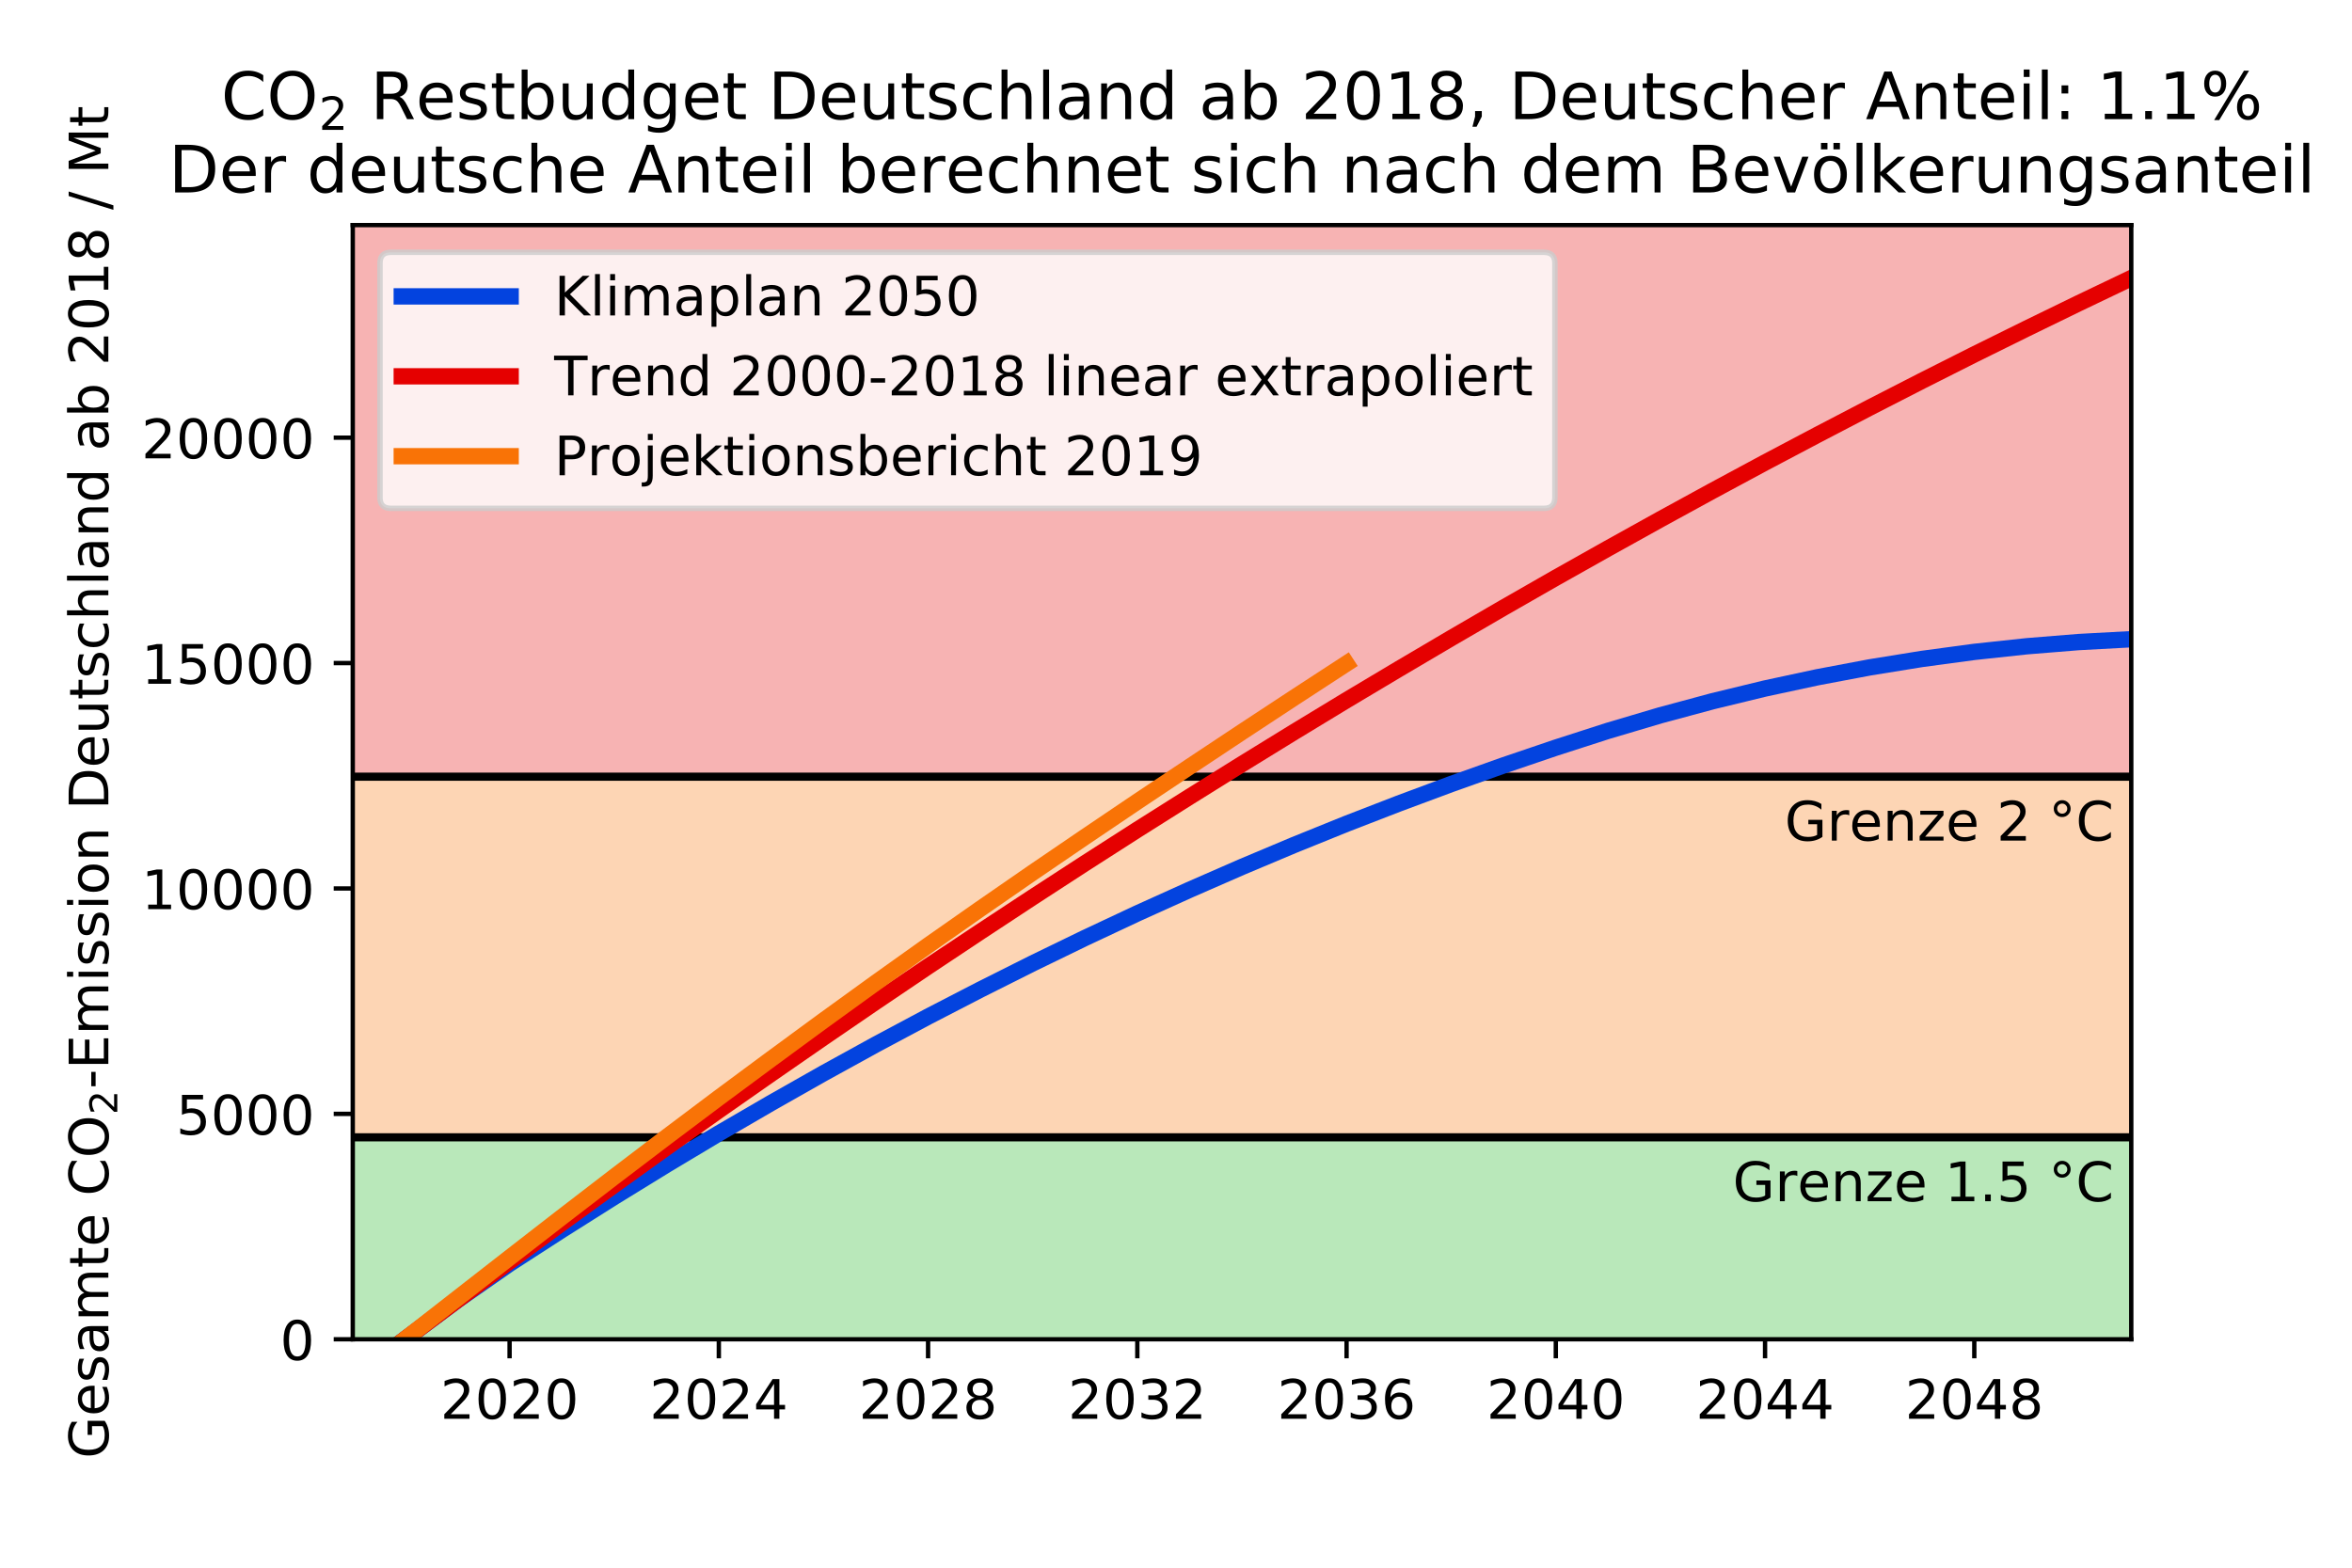 <?xml version="1.0" encoding="utf-8" standalone="no"?>
<!DOCTYPE svg PUBLIC "-//W3C//DTD SVG 1.1//EN"
  "http://www.w3.org/Graphics/SVG/1.1/DTD/svg11.dtd">
<!-- Created with matplotlib (https://matplotlib.org/) -->
<svg height="288pt" version="1.1" viewBox="0 0 432 288" width="432pt" xmlns="http://www.w3.org/2000/svg" xmlns:xlink="http://www.w3.org/1999/xlink">
 <defs>
  <style type="text/css">
*{stroke-linecap:butt;stroke-linejoin:round;white-space:pre;}
  </style>
 </defs>
 <g id="figure_1">
  <g id="patch_1">
   <path d="M 0 288 
L 432 288 
L 432 0 
L 0 0 
z
" style="fill:#ffffff;"/>
  </g>
  <g id="axes_1">
   <g id="patch_2">
    <path d="M 64.793 246.04 
L 391.458 246.04 
L 391.458 41.352 
L 64.793 41.352 
z
" style="fill:#ffffff;"/>
   </g>
   <g id="PolyCollection_1">
    <defs>
     <path d="M 64.793 -246.648 
L 64.793 -145.318 
L 391.458 -145.318 
L 391.458 -246.648 
L 391.458 -246.648 
L 64.793 -246.648 
z
" id="m02e3cb8c77"/>
    </defs>
    <g clip-path="url(#pcc2421c2ff)">
     <use style="fill:#e50000;fill-opacity:0.3;" x="0" xlink:href="#m02e3cb8c77" y="288"/>
    </g>
   </g>
   <g id="PolyCollection_2">
    <defs>
     <path d="M 64.793 -79.063 
L 64.793 -145.318 
L 391.458 -145.318 
L 391.458 -79.063 
L 391.458 -79.063 
L 64.793 -79.063 
z
" id="mdc692fbfcd"/>
    </defs>
    <g clip-path="url(#pcc2421c2ff)">
     <use style="fill:#f97306;fill-opacity:0.3;" x="0" xlink:href="#mdc692fbfcd" y="288"/>
    </g>
   </g>
   <g id="PolyCollection_3">
    <defs>
     <path d="M 64.793 -41.96 
L 64.793 -79.063 
L 391.458 -79.063 
L 391.458 -41.96 
L 391.458 -41.96 
L 64.793 -41.96 
z
" id="m55fc43c17c"/>
    </defs>
    <g clip-path="url(#pcc2421c2ff)">
     <use style="fill:#15b01a;fill-opacity:0.3;" x="0" xlink:href="#m55fc43c17c" y="288"/>
    </g>
   </g>
   <g id="matplotlib.axis_1">
    <g id="xtick_1">
     <g id="line2d_1">
      <defs>
       <path d="M 0 0 
L 0 3.5 
" id="m9aa25fad96" style="stroke:#000000;stroke-width:0.8;"/>
      </defs>
      <g>
       <use style="stroke:#000000;stroke-width:0.8;" x="93.598" xlink:href="#m9aa25fad96" y="246.04"/>
      </g>
     </g>
     <g id="text_1">
      <!-- 2020 -->
      <defs>
       <path d="M 19.188 8.297 
L 53.609 8.297 
L 53.609 0 
L 7.328 0 
L 7.328 8.297 
Q 12.938 14.109 22.625 23.891 
Q 32.328 33.688 34.812 36.531 
Q 39.547 41.844 41.422 45.531 
Q 43.312 49.219 43.312 52.781 
Q 43.312 58.594 39.234 62.25 
Q 35.156 65.922 28.609 65.922 
Q 23.969 65.922 18.812 64.312 
Q 13.672 62.703 7.812 59.422 
L 7.812 69.391 
Q 13.766 71.781 18.938 73 
Q 24.125 74.219 28.422 74.219 
Q 39.75 74.219 46.484 68.547 
Q 53.219 62.891 53.219 53.422 
Q 53.219 48.922 51.531 44.891 
Q 49.859 40.875 45.406 35.406 
Q 44.188 33.984 37.641 27.219 
Q 31.109 20.453 19.188 8.297 
z
" id="DejaVuSans-50"/>
       <path d="M 31.781 66.406 
Q 24.172 66.406 20.328 58.906 
Q 16.5 51.422 16.5 36.375 
Q 16.5 21.391 20.328 13.891 
Q 24.172 6.391 31.781 6.391 
Q 39.453 6.391 43.281 13.891 
Q 47.125 21.391 47.125 36.375 
Q 47.125 51.422 43.281 58.906 
Q 39.453 66.406 31.781 66.406 
z
M 31.781 74.219 
Q 44.047 74.219 50.516 64.516 
Q 56.984 54.828 56.984 36.375 
Q 56.984 17.969 50.516 8.266 
Q 44.047 -1.422 31.781 -1.422 
Q 19.531 -1.422 13.062 8.266 
Q 6.594 17.969 6.594 36.375 
Q 6.594 54.828 13.062 64.516 
Q 19.531 74.219 31.781 74.219 
z
" id="DejaVuSans-48"/>
      </defs>
      <g transform="translate(80.873 260.638)scale(0.1 -0.1)">
       <use xlink:href="#DejaVuSans-50"/>
       <use x="63.623" xlink:href="#DejaVuSans-48"/>
       <use x="127.246" xlink:href="#DejaVuSans-50"/>
       <use x="190.869" xlink:href="#DejaVuSans-48"/>
      </g>
     </g>
    </g>
    <g id="xtick_2">
     <g id="line2d_2">
      <g>
       <use style="stroke:#000000;stroke-width:0.8;" x="132.03" xlink:href="#m9aa25fad96" y="246.04"/>
      </g>
     </g>
     <g id="text_2">
      <!-- 2024 -->
      <defs>
       <path d="M 37.797 64.312 
L 12.891 25.391 
L 37.797 25.391 
z
M 35.203 72.906 
L 47.609 72.906 
L 47.609 25.391 
L 58.016 25.391 
L 58.016 17.188 
L 47.609 17.188 
L 47.609 0 
L 37.797 0 
L 37.797 17.188 
L 4.891 17.188 
L 4.891 26.703 
z
" id="DejaVuSans-52"/>
      </defs>
      <g transform="translate(119.305 260.638)scale(0.1 -0.1)">
       <use xlink:href="#DejaVuSans-50"/>
       <use x="63.623" xlink:href="#DejaVuSans-48"/>
       <use x="127.246" xlink:href="#DejaVuSans-50"/>
       <use x="190.869" xlink:href="#DejaVuSans-52"/>
      </g>
     </g>
    </g>
    <g id="xtick_3">
     <g id="line2d_3">
      <g>
       <use style="stroke:#000000;stroke-width:0.8;" x="170.463" xlink:href="#m9aa25fad96" y="246.04"/>
      </g>
     </g>
     <g id="text_3">
      <!-- 2028 -->
      <defs>
       <path d="M 31.781 34.625 
Q 24.75 34.625 20.719 30.859 
Q 16.703 27.094 16.703 20.516 
Q 16.703 13.922 20.719 10.156 
Q 24.75 6.391 31.781 6.391 
Q 38.812 6.391 42.859 10.172 
Q 46.922 13.969 46.922 20.516 
Q 46.922 27.094 42.891 30.859 
Q 38.875 34.625 31.781 34.625 
z
M 21.922 38.812 
Q 15.578 40.375 12.031 44.719 
Q 8.5 49.078 8.5 55.328 
Q 8.5 64.062 14.719 69.141 
Q 20.953 74.219 31.781 74.219 
Q 42.672 74.219 48.875 69.141 
Q 55.078 64.062 55.078 55.328 
Q 55.078 49.078 51.531 44.719 
Q 48 40.375 41.703 38.812 
Q 48.828 37.156 52.797 32.312 
Q 56.781 27.484 56.781 20.516 
Q 56.781 9.906 50.312 4.234 
Q 43.844 -1.422 31.781 -1.422 
Q 19.734 -1.422 13.25 4.234 
Q 6.781 9.906 6.781 20.516 
Q 6.781 27.484 10.781 32.312 
Q 14.797 37.156 21.922 38.812 
z
M 18.312 54.391 
Q 18.312 48.734 21.844 45.562 
Q 25.391 42.391 31.781 42.391 
Q 38.141 42.391 41.719 45.562 
Q 45.312 48.734 45.312 54.391 
Q 45.312 60.062 41.719 63.234 
Q 38.141 66.406 31.781 66.406 
Q 25.391 66.406 21.844 63.234 
Q 18.312 60.062 18.312 54.391 
z
" id="DejaVuSans-56"/>
      </defs>
      <g transform="translate(157.738 260.638)scale(0.1 -0.1)">
       <use xlink:href="#DejaVuSans-50"/>
       <use x="63.623" xlink:href="#DejaVuSans-48"/>
       <use x="127.246" xlink:href="#DejaVuSans-50"/>
       <use x="190.869" xlink:href="#DejaVuSans-56"/>
      </g>
     </g>
    </g>
    <g id="xtick_4">
     <g id="line2d_4">
      <g>
       <use style="stroke:#000000;stroke-width:0.8;" x="208.896" xlink:href="#m9aa25fad96" y="246.04"/>
      </g>
     </g>
     <g id="text_4">
      <!-- 2032 -->
      <defs>
       <path d="M 40.578 39.312 
Q 47.656 37.797 51.625 33 
Q 55.609 28.219 55.609 21.188 
Q 55.609 10.406 48.188 4.484 
Q 40.766 -1.422 27.094 -1.422 
Q 22.516 -1.422 17.656 -0.516 
Q 12.797 0.391 7.625 2.203 
L 7.625 11.719 
Q 11.719 9.328 16.594 8.109 
Q 21.484 6.891 26.812 6.891 
Q 36.078 6.891 40.938 10.547 
Q 45.797 14.203 45.797 21.188 
Q 45.797 27.641 41.281 31.266 
Q 36.766 34.906 28.719 34.906 
L 20.219 34.906 
L 20.219 43.016 
L 29.109 43.016 
Q 36.375 43.016 40.234 45.922 
Q 44.094 48.828 44.094 54.297 
Q 44.094 59.906 40.109 62.906 
Q 36.141 65.922 28.719 65.922 
Q 24.656 65.922 20.016 65.031 
Q 15.375 64.156 9.812 62.312 
L 9.812 71.094 
Q 15.438 72.656 20.344 73.438 
Q 25.25 74.219 29.594 74.219 
Q 40.828 74.219 47.359 69.109 
Q 53.906 64.016 53.906 55.328 
Q 53.906 49.266 50.438 45.094 
Q 46.969 40.922 40.578 39.312 
z
" id="DejaVuSans-51"/>
      </defs>
      <g transform="translate(196.171 260.638)scale(0.1 -0.1)">
       <use xlink:href="#DejaVuSans-50"/>
       <use x="63.623" xlink:href="#DejaVuSans-48"/>
       <use x="127.246" xlink:href="#DejaVuSans-51"/>
       <use x="190.869" xlink:href="#DejaVuSans-50"/>
      </g>
     </g>
    </g>
    <g id="xtick_5">
     <g id="line2d_5">
      <g>
       <use style="stroke:#000000;stroke-width:0.8;" x="247.329" xlink:href="#m9aa25fad96" y="246.04"/>
      </g>
     </g>
     <g id="text_5">
      <!-- 2036 -->
      <defs>
       <path d="M 33.016 40.375 
Q 26.375 40.375 22.484 35.828 
Q 18.609 31.297 18.609 23.391 
Q 18.609 15.531 22.484 10.953 
Q 26.375 6.391 33.016 6.391 
Q 39.656 6.391 43.531 10.953 
Q 47.406 15.531 47.406 23.391 
Q 47.406 31.297 43.531 35.828 
Q 39.656 40.375 33.016 40.375 
z
M 52.594 71.297 
L 52.594 62.312 
Q 48.875 64.062 45.094 64.984 
Q 41.312 65.922 37.594 65.922 
Q 27.828 65.922 22.672 59.328 
Q 17.531 52.734 16.797 39.406 
Q 19.672 43.656 24.016 45.922 
Q 28.375 48.188 33.594 48.188 
Q 44.578 48.188 50.953 41.516 
Q 57.328 34.859 57.328 23.391 
Q 57.328 12.156 50.688 5.359 
Q 44.047 -1.422 33.016 -1.422 
Q 20.359 -1.422 13.672 8.266 
Q 6.984 17.969 6.984 36.375 
Q 6.984 53.656 15.188 63.938 
Q 23.391 74.219 37.203 74.219 
Q 40.922 74.219 44.703 73.484 
Q 48.484 72.75 52.594 71.297 
z
" id="DejaVuSans-54"/>
      </defs>
      <g transform="translate(234.604 260.638)scale(0.1 -0.1)">
       <use xlink:href="#DejaVuSans-50"/>
       <use x="63.623" xlink:href="#DejaVuSans-48"/>
       <use x="127.246" xlink:href="#DejaVuSans-51"/>
       <use x="190.869" xlink:href="#DejaVuSans-54"/>
      </g>
     </g>
    </g>
    <g id="xtick_6">
     <g id="line2d_6">
      <g>
       <use style="stroke:#000000;stroke-width:0.8;" x="285.761" xlink:href="#m9aa25fad96" y="246.04"/>
      </g>
     </g>
     <g id="text_6">
      <!-- 2040 -->
      <g transform="translate(273.036 260.638)scale(0.1 -0.1)">
       <use xlink:href="#DejaVuSans-50"/>
       <use x="63.623" xlink:href="#DejaVuSans-48"/>
       <use x="127.246" xlink:href="#DejaVuSans-52"/>
       <use x="190.869" xlink:href="#DejaVuSans-48"/>
      </g>
     </g>
    </g>
    <g id="xtick_7">
     <g id="line2d_7">
      <g>
       <use style="stroke:#000000;stroke-width:0.8;" x="324.194" xlink:href="#m9aa25fad96" y="246.04"/>
      </g>
     </g>
     <g id="text_7">
      <!-- 2044 -->
      <g transform="translate(311.469 260.638)scale(0.1 -0.1)">
       <use xlink:href="#DejaVuSans-50"/>
       <use x="63.623" xlink:href="#DejaVuSans-48"/>
       <use x="127.246" xlink:href="#DejaVuSans-52"/>
       <use x="190.869" xlink:href="#DejaVuSans-52"/>
      </g>
     </g>
    </g>
    <g id="xtick_8">
     <g id="line2d_8">
      <g>
       <use style="stroke:#000000;stroke-width:0.8;" x="362.627" xlink:href="#m9aa25fad96" y="246.04"/>
      </g>
     </g>
     <g id="text_8">
      <!-- 2048 -->
      <g transform="translate(349.902 260.638)scale(0.1 -0.1)">
       <use xlink:href="#DejaVuSans-50"/>
       <use x="63.623" xlink:href="#DejaVuSans-48"/>
       <use x="127.246" xlink:href="#DejaVuSans-52"/>
       <use x="190.869" xlink:href="#DejaVuSans-56"/>
      </g>
     </g>
    </g>
    <g id="text_9">
     <!--   -->
     <defs>
      <path id="DejaVuSans-32"/>
     </defs>
     <g transform="translate(226.536 274.317)scale(0.1 -0.1)">
      <use xlink:href="#DejaVuSans-32"/>
     </g>
    </g>
   </g>
   <g id="matplotlib.axis_2">
    <g id="ytick_1">
     <g id="line2d_9">
      <defs>
       <path d="M 0 0 
L -3.5 0 
" id="m2b4166b28a" style="stroke:#000000;stroke-width:0.8;"/>
      </defs>
      <g>
       <use style="stroke:#000000;stroke-width:0.8;" x="64.793" xlink:href="#m2b4166b28a" y="246.04"/>
      </g>
     </g>
     <g id="text_10">
      <!-- 0 -->
      <g transform="translate(51.431 249.839)scale(0.1 -0.1)">
       <use xlink:href="#DejaVuSans-48"/>
      </g>
     </g>
    </g>
    <g id="ytick_2">
     <g id="line2d_10">
      <g>
       <use style="stroke:#000000;stroke-width:0.8;" x="64.793" xlink:href="#m2b4166b28a" y="204.631"/>
      </g>
     </g>
     <g id="text_11">
      <!-- 5000 -->
      <defs>
       <path d="M 10.797 72.906 
L 49.516 72.906 
L 49.516 64.594 
L 19.828 64.594 
L 19.828 46.734 
Q 21.969 47.469 24.109 47.828 
Q 26.266 48.188 28.422 48.188 
Q 40.625 48.188 47.75 41.5 
Q 54.891 34.812 54.891 23.391 
Q 54.891 11.625 47.562 5.094 
Q 40.234 -1.422 26.906 -1.422 
Q 22.312 -1.422 17.547 -0.641 
Q 12.797 0.141 7.719 1.703 
L 7.719 11.625 
Q 12.109 9.234 16.797 8.062 
Q 21.484 6.891 26.703 6.891 
Q 35.156 6.891 40.078 11.328 
Q 45.016 15.766 45.016 23.391 
Q 45.016 31 40.078 35.438 
Q 35.156 39.891 26.703 39.891 
Q 22.75 39.891 18.812 39.016 
Q 14.891 38.141 10.797 36.281 
z
" id="DejaVuSans-53"/>
      </defs>
      <g transform="translate(32.343 208.43)scale(0.1 -0.1)">
       <use xlink:href="#DejaVuSans-53"/>
       <use x="63.623" xlink:href="#DejaVuSans-48"/>
       <use x="127.246" xlink:href="#DejaVuSans-48"/>
       <use x="190.869" xlink:href="#DejaVuSans-48"/>
      </g>
     </g>
    </g>
    <g id="ytick_3">
     <g id="line2d_11">
      <g>
       <use style="stroke:#000000;stroke-width:0.8;" x="64.793" xlink:href="#m2b4166b28a" y="163.221"/>
      </g>
     </g>
     <g id="text_12">
      <!-- 10000 -->
      <defs>
       <path d="M 12.406 8.297 
L 28.516 8.297 
L 28.516 63.922 
L 10.984 60.406 
L 10.984 69.391 
L 28.422 72.906 
L 38.281 72.906 
L 38.281 8.297 
L 54.391 8.297 
L 54.391 0 
L 12.406 0 
z
" id="DejaVuSans-49"/>
      </defs>
      <g transform="translate(25.98 167.021)scale(0.1 -0.1)">
       <use xlink:href="#DejaVuSans-49"/>
       <use x="63.623" xlink:href="#DejaVuSans-48"/>
       <use x="127.246" xlink:href="#DejaVuSans-48"/>
       <use x="190.869" xlink:href="#DejaVuSans-48"/>
       <use x="254.492" xlink:href="#DejaVuSans-48"/>
      </g>
     </g>
    </g>
    <g id="ytick_4">
     <g id="line2d_12">
      <g>
       <use style="stroke:#000000;stroke-width:0.8;" x="64.793" xlink:href="#m2b4166b28a" y="121.812"/>
      </g>
     </g>
     <g id="text_13">
      <!-- 15000 -->
      <g transform="translate(25.98 125.611)scale(0.1 -0.1)">
       <use xlink:href="#DejaVuSans-49"/>
       <use x="63.623" xlink:href="#DejaVuSans-53"/>
       <use x="127.246" xlink:href="#DejaVuSans-48"/>
       <use x="190.869" xlink:href="#DejaVuSans-48"/>
       <use x="254.492" xlink:href="#DejaVuSans-48"/>
      </g>
     </g>
    </g>
    <g id="ytick_5">
     <g id="line2d_13">
      <g>
       <use style="stroke:#000000;stroke-width:0.8;" x="64.793" xlink:href="#m2b4166b28a" y="80.403"/>
      </g>
     </g>
     <g id="text_14">
      <!-- 20000 -->
      <g transform="translate(25.98 84.202)scale(0.1 -0.1)">
       <use xlink:href="#DejaVuSans-50"/>
       <use x="63.623" xlink:href="#DejaVuSans-48"/>
       <use x="127.246" xlink:href="#DejaVuSans-48"/>
       <use x="190.869" xlink:href="#DejaVuSans-48"/>
       <use x="254.492" xlink:href="#DejaVuSans-48"/>
      </g>
     </g>
    </g>
    <g id="text_15">
     <!-- Gesamte CO$_2$-Emission Deutschland ab 2018 / Mt -->
     <defs>
      <path d="M 59.516 10.406 
L 59.516 29.984 
L 43.406 29.984 
L 43.406 38.094 
L 69.281 38.094 
L 69.281 6.781 
Q 63.578 2.734 56.688 0.656 
Q 49.812 -1.422 42 -1.422 
Q 24.906 -1.422 15.25 8.562 
Q 5.609 18.562 5.609 36.375 
Q 5.609 54.25 15.25 64.234 
Q 24.906 74.219 42 74.219 
Q 49.125 74.219 55.547 72.453 
Q 61.969 70.703 67.391 67.281 
L 67.391 56.781 
Q 61.922 61.422 55.766 63.766 
Q 49.609 66.109 42.828 66.109 
Q 29.438 66.109 22.719 58.641 
Q 16.016 51.172 16.016 36.375 
Q 16.016 21.625 22.719 14.156 
Q 29.438 6.688 42.828 6.688 
Q 48.047 6.688 52.141 7.594 
Q 56.25 8.5 59.516 10.406 
z
" id="DejaVuSans-71"/>
      <path d="M 56.203 29.594 
L 56.203 25.203 
L 14.891 25.203 
Q 15.484 15.922 20.484 11.062 
Q 25.484 6.203 34.422 6.203 
Q 39.594 6.203 44.453 7.469 
Q 49.312 8.734 54.109 11.281 
L 54.109 2.781 
Q 49.266 0.734 44.188 -0.344 
Q 39.109 -1.422 33.891 -1.422 
Q 20.797 -1.422 13.156 6.188 
Q 5.516 13.812 5.516 26.812 
Q 5.516 40.234 12.766 48.109 
Q 20.016 56 32.328 56 
Q 43.359 56 49.781 48.891 
Q 56.203 41.797 56.203 29.594 
z
M 47.219 32.234 
Q 47.125 39.594 43.094 43.984 
Q 39.062 48.391 32.422 48.391 
Q 24.906 48.391 20.391 44.141 
Q 15.875 39.891 15.188 32.172 
z
" id="DejaVuSans-101"/>
      <path d="M 44.281 53.078 
L 44.281 44.578 
Q 40.484 46.531 36.375 47.5 
Q 32.281 48.484 27.875 48.484 
Q 21.188 48.484 17.844 46.438 
Q 14.5 44.391 14.5 40.281 
Q 14.5 37.156 16.891 35.375 
Q 19.281 33.594 26.516 31.984 
L 29.594 31.297 
Q 39.156 29.25 43.188 25.516 
Q 47.219 21.781 47.219 15.094 
Q 47.219 7.469 41.188 3.016 
Q 35.156 -1.422 24.609 -1.422 
Q 20.219 -1.422 15.453 -0.562 
Q 10.688 0.297 5.422 2 
L 5.422 11.281 
Q 10.406 8.688 15.234 7.391 
Q 20.062 6.109 24.812 6.109 
Q 31.156 6.109 34.562 8.281 
Q 37.984 10.453 37.984 14.406 
Q 37.984 18.062 35.516 20.016 
Q 33.062 21.969 24.703 23.781 
L 21.578 24.516 
Q 13.234 26.266 9.516 29.906 
Q 5.812 33.547 5.812 39.891 
Q 5.812 47.609 11.281 51.797 
Q 16.75 56 26.812 56 
Q 31.781 56 36.172 55.266 
Q 40.578 54.547 44.281 53.078 
z
" id="DejaVuSans-115"/>
      <path d="M 34.281 27.484 
Q 23.391 27.484 19.188 25 
Q 14.984 22.516 14.984 16.5 
Q 14.984 11.719 18.141 8.906 
Q 21.297 6.109 26.703 6.109 
Q 34.188 6.109 38.703 11.406 
Q 43.219 16.703 43.219 25.484 
L 43.219 27.484 
z
M 52.203 31.203 
L 52.203 0 
L 43.219 0 
L 43.219 8.297 
Q 40.141 3.328 35.547 0.953 
Q 30.953 -1.422 24.312 -1.422 
Q 15.922 -1.422 10.953 3.297 
Q 6 8.016 6 15.922 
Q 6 25.141 12.172 29.828 
Q 18.359 34.516 30.609 34.516 
L 43.219 34.516 
L 43.219 35.406 
Q 43.219 41.609 39.141 45 
Q 35.062 48.391 27.688 48.391 
Q 23 48.391 18.547 47.266 
Q 14.109 46.141 10.016 43.891 
L 10.016 52.203 
Q 14.938 54.109 19.578 55.047 
Q 24.219 56 28.609 56 
Q 40.484 56 46.344 49.844 
Q 52.203 43.703 52.203 31.203 
z
" id="DejaVuSans-97"/>
      <path d="M 52 44.188 
Q 55.375 50.25 60.062 53.125 
Q 64.75 56 71.094 56 
Q 79.641 56 84.281 50.016 
Q 88.922 44.047 88.922 33.016 
L 88.922 0 
L 79.891 0 
L 79.891 32.719 
Q 79.891 40.578 77.094 44.375 
Q 74.312 48.188 68.609 48.188 
Q 61.625 48.188 57.562 43.547 
Q 53.516 38.922 53.516 30.906 
L 53.516 0 
L 44.484 0 
L 44.484 32.719 
Q 44.484 40.625 41.703 44.406 
Q 38.922 48.188 33.109 48.188 
Q 26.219 48.188 22.156 43.531 
Q 18.109 38.875 18.109 30.906 
L 18.109 0 
L 9.078 0 
L 9.078 54.688 
L 18.109 54.688 
L 18.109 46.188 
Q 21.188 51.219 25.484 53.609 
Q 29.781 56 35.688 56 
Q 41.656 56 45.828 52.969 
Q 50 49.953 52 44.188 
z
" id="DejaVuSans-109"/>
      <path d="M 18.312 70.219 
L 18.312 54.688 
L 36.812 54.688 
L 36.812 47.703 
L 18.312 47.703 
L 18.312 18.016 
Q 18.312 11.328 20.141 9.422 
Q 21.969 7.516 27.594 7.516 
L 36.812 7.516 
L 36.812 0 
L 27.594 0 
Q 17.188 0 13.234 3.875 
Q 9.281 7.766 9.281 18.016 
L 9.281 47.703 
L 2.688 47.703 
L 2.688 54.688 
L 9.281 54.688 
L 9.281 70.219 
z
" id="DejaVuSans-116"/>
      <path d="M 64.406 67.281 
L 64.406 56.891 
Q 59.422 61.531 53.781 63.812 
Q 48.141 66.109 41.797 66.109 
Q 29.297 66.109 22.656 58.469 
Q 16.016 50.828 16.016 36.375 
Q 16.016 21.969 22.656 14.328 
Q 29.297 6.688 41.797 6.688 
Q 48.141 6.688 53.781 8.984 
Q 59.422 11.281 64.406 15.922 
L 64.406 5.609 
Q 59.234 2.094 53.438 0.328 
Q 47.656 -1.422 41.219 -1.422 
Q 24.656 -1.422 15.125 8.703 
Q 5.609 18.844 5.609 36.375 
Q 5.609 53.953 15.125 64.078 
Q 24.656 74.219 41.219 74.219 
Q 47.75 74.219 53.531 72.484 
Q 59.328 70.75 64.406 67.281 
z
" id="DejaVuSans-67"/>
      <path d="M 39.406 66.219 
Q 28.656 66.219 22.328 58.203 
Q 16.016 50.203 16.016 36.375 
Q 16.016 22.609 22.328 14.594 
Q 28.656 6.594 39.406 6.594 
Q 50.141 6.594 56.422 14.594 
Q 62.703 22.609 62.703 36.375 
Q 62.703 50.203 56.422 58.203 
Q 50.141 66.219 39.406 66.219 
z
M 39.406 74.219 
Q 54.734 74.219 63.906 63.938 
Q 73.094 53.656 73.094 36.375 
Q 73.094 19.141 63.906 8.859 
Q 54.734 -1.422 39.406 -1.422 
Q 24.031 -1.422 14.812 8.828 
Q 5.609 19.094 5.609 36.375 
Q 5.609 53.656 14.812 63.938 
Q 24.031 74.219 39.406 74.219 
z
" id="DejaVuSans-79"/>
      <path d="M 4.891 31.391 
L 31.203 31.391 
L 31.203 23.391 
L 4.891 23.391 
z
" id="DejaVuSans-45"/>
      <path d="M 9.812 72.906 
L 55.906 72.906 
L 55.906 64.594 
L 19.672 64.594 
L 19.672 43.016 
L 54.391 43.016 
L 54.391 34.719 
L 19.672 34.719 
L 19.672 8.297 
L 56.781 8.297 
L 56.781 0 
L 9.812 0 
z
" id="DejaVuSans-69"/>
      <path d="M 9.422 54.688 
L 18.406 54.688 
L 18.406 0 
L 9.422 0 
z
M 9.422 75.984 
L 18.406 75.984 
L 18.406 64.594 
L 9.422 64.594 
z
" id="DejaVuSans-105"/>
      <path d="M 30.609 48.391 
Q 23.391 48.391 19.188 42.75 
Q 14.984 37.109 14.984 27.297 
Q 14.984 17.484 19.156 11.844 
Q 23.344 6.203 30.609 6.203 
Q 37.797 6.203 41.984 11.859 
Q 46.188 17.531 46.188 27.297 
Q 46.188 37.016 41.984 42.703 
Q 37.797 48.391 30.609 48.391 
z
M 30.609 56 
Q 42.328 56 49.016 48.375 
Q 55.719 40.766 55.719 27.297 
Q 55.719 13.875 49.016 6.219 
Q 42.328 -1.422 30.609 -1.422 
Q 18.844 -1.422 12.172 6.219 
Q 5.516 13.875 5.516 27.297 
Q 5.516 40.766 12.172 48.375 
Q 18.844 56 30.609 56 
z
" id="DejaVuSans-111"/>
      <path d="M 54.891 33.016 
L 54.891 0 
L 45.906 0 
L 45.906 32.719 
Q 45.906 40.484 42.875 44.328 
Q 39.844 48.188 33.797 48.188 
Q 26.516 48.188 22.312 43.547 
Q 18.109 38.922 18.109 30.906 
L 18.109 0 
L 9.078 0 
L 9.078 54.688 
L 18.109 54.688 
L 18.109 46.188 
Q 21.344 51.125 25.703 53.562 
Q 30.078 56 35.797 56 
Q 45.219 56 50.047 50.172 
Q 54.891 44.344 54.891 33.016 
z
" id="DejaVuSans-110"/>
      <path d="M 19.672 64.797 
L 19.672 8.109 
L 31.594 8.109 
Q 46.688 8.109 53.688 14.938 
Q 60.688 21.781 60.688 36.531 
Q 60.688 51.172 53.688 57.984 
Q 46.688 64.797 31.594 64.797 
z
M 9.812 72.906 
L 30.078 72.906 
Q 51.266 72.906 61.172 64.094 
Q 71.094 55.281 71.094 36.531 
Q 71.094 17.672 61.125 8.828 
Q 51.172 0 30.078 0 
L 9.812 0 
z
" id="DejaVuSans-68"/>
      <path d="M 8.5 21.578 
L 8.5 54.688 
L 17.484 54.688 
L 17.484 21.922 
Q 17.484 14.156 20.5 10.266 
Q 23.531 6.391 29.594 6.391 
Q 36.859 6.391 41.078 11.031 
Q 45.312 15.672 45.312 23.688 
L 45.312 54.688 
L 54.297 54.688 
L 54.297 0 
L 45.312 0 
L 45.312 8.406 
Q 42.047 3.422 37.719 1 
Q 33.406 -1.422 27.688 -1.422 
Q 18.266 -1.422 13.375 4.438 
Q 8.5 10.297 8.5 21.578 
z
M 31.109 56 
z
" id="DejaVuSans-117"/>
      <path d="M 48.781 52.594 
L 48.781 44.188 
Q 44.969 46.297 41.141 47.344 
Q 37.312 48.391 33.406 48.391 
Q 24.656 48.391 19.812 42.844 
Q 14.984 37.312 14.984 27.297 
Q 14.984 17.281 19.812 11.734 
Q 24.656 6.203 33.406 6.203 
Q 37.312 6.203 41.141 7.25 
Q 44.969 8.297 48.781 10.406 
L 48.781 2.094 
Q 45.016 0.344 40.984 -0.531 
Q 36.969 -1.422 32.422 -1.422 
Q 20.062 -1.422 12.781 6.344 
Q 5.516 14.109 5.516 27.297 
Q 5.516 40.672 12.859 48.328 
Q 20.219 56 33.016 56 
Q 37.156 56 41.109 55.141 
Q 45.062 54.297 48.781 52.594 
z
" id="DejaVuSans-99"/>
      <path d="M 54.891 33.016 
L 54.891 0 
L 45.906 0 
L 45.906 32.719 
Q 45.906 40.484 42.875 44.328 
Q 39.844 48.188 33.797 48.188 
Q 26.516 48.188 22.312 43.547 
Q 18.109 38.922 18.109 30.906 
L 18.109 0 
L 9.078 0 
L 9.078 75.984 
L 18.109 75.984 
L 18.109 46.188 
Q 21.344 51.125 25.703 53.562 
Q 30.078 56 35.797 56 
Q 45.219 56 50.047 50.172 
Q 54.891 44.344 54.891 33.016 
z
" id="DejaVuSans-104"/>
      <path d="M 9.422 75.984 
L 18.406 75.984 
L 18.406 0 
L 9.422 0 
z
" id="DejaVuSans-108"/>
      <path d="M 45.406 46.391 
L 45.406 75.984 
L 54.391 75.984 
L 54.391 0 
L 45.406 0 
L 45.406 8.203 
Q 42.578 3.328 38.25 0.953 
Q 33.938 -1.422 27.875 -1.422 
Q 17.969 -1.422 11.734 6.484 
Q 5.516 14.406 5.516 27.297 
Q 5.516 40.188 11.734 48.094 
Q 17.969 56 27.875 56 
Q 33.938 56 38.25 53.625 
Q 42.578 51.266 45.406 46.391 
z
M 14.797 27.297 
Q 14.797 17.391 18.875 11.75 
Q 22.953 6.109 30.078 6.109 
Q 37.203 6.109 41.297 11.75 
Q 45.406 17.391 45.406 27.297 
Q 45.406 37.203 41.297 42.844 
Q 37.203 48.484 30.078 48.484 
Q 22.953 48.484 18.875 42.844 
Q 14.797 37.203 14.797 27.297 
z
" id="DejaVuSans-100"/>
      <path d="M 48.688 27.297 
Q 48.688 37.203 44.609 42.844 
Q 40.531 48.484 33.406 48.484 
Q 26.266 48.484 22.188 42.844 
Q 18.109 37.203 18.109 27.297 
Q 18.109 17.391 22.188 11.75 
Q 26.266 6.109 33.406 6.109 
Q 40.531 6.109 44.609 11.75 
Q 48.688 17.391 48.688 27.297 
z
M 18.109 46.391 
Q 20.953 51.266 25.266 53.625 
Q 29.594 56 35.594 56 
Q 45.562 56 51.781 48.094 
Q 58.016 40.188 58.016 27.297 
Q 58.016 14.406 51.781 6.484 
Q 45.562 -1.422 35.594 -1.422 
Q 29.594 -1.422 25.266 0.953 
Q 20.953 3.328 18.109 8.203 
L 18.109 0 
L 9.078 0 
L 9.078 75.984 
L 18.109 75.984 
z
" id="DejaVuSans-98"/>
      <path d="M 25.391 72.906 
L 33.688 72.906 
L 8.297 -9.281 
L 0 -9.281 
z
" id="DejaVuSans-47"/>
      <path d="M 9.812 72.906 
L 24.516 72.906 
L 43.109 23.297 
L 61.812 72.906 
L 76.516 72.906 
L 76.516 0 
L 66.891 0 
L 66.891 64.016 
L 48.094 14.016 
L 38.188 14.016 
L 19.391 64.016 
L 19.391 0 
L 9.812 0 
z
" id="DejaVuSans-77"/>
     </defs>
     <g transform="translate(19.901 267.946)rotate(-90)scale(0.1 -0.1)">
      <use transform="translate(0 0.016)" xlink:href="#DejaVuSans-71"/>
      <use transform="translate(77.49 0.016)" xlink:href="#DejaVuSans-101"/>
      <use transform="translate(139.014 0.016)" xlink:href="#DejaVuSans-115"/>
      <use transform="translate(191.113 0.016)" xlink:href="#DejaVuSans-97"/>
      <use transform="translate(252.393 0.016)" xlink:href="#DejaVuSans-109"/>
      <use transform="translate(349.805 0.016)" xlink:href="#DejaVuSans-116"/>
      <use transform="translate(389.014 0.016)" xlink:href="#DejaVuSans-101"/>
      <use transform="translate(450.537 0.016)" xlink:href="#DejaVuSans-32"/>
      <use transform="translate(482.324 0.016)" xlink:href="#DejaVuSans-67"/>
      <use transform="translate(552.148 0.016)" xlink:href="#DejaVuSans-79"/>
      <use transform="translate(631.816 -16.391)scale(0.7)" xlink:href="#DejaVuSans-50"/>
      <use transform="translate(679.087 0.016)" xlink:href="#DejaVuSans-45"/>
      <use transform="translate(715.171 0.016)" xlink:href="#DejaVuSans-69"/>
      <use transform="translate(778.354 0.016)" xlink:href="#DejaVuSans-109"/>
      <use transform="translate(875.767 0.016)" xlink:href="#DejaVuSans-105"/>
      <use transform="translate(903.55 0.016)" xlink:href="#DejaVuSans-115"/>
      <use transform="translate(955.649 0.016)" xlink:href="#DejaVuSans-115"/>
      <use transform="translate(1007.749 0.016)" xlink:href="#DejaVuSans-105"/>
      <use transform="translate(1035.532 0.016)" xlink:href="#DejaVuSans-111"/>
      <use transform="translate(1096.714 0.016)" xlink:href="#DejaVuSans-110"/>
      <use transform="translate(1160.093 0.016)" xlink:href="#DejaVuSans-32"/>
      <use transform="translate(1191.88 0.016)" xlink:href="#DejaVuSans-68"/>
      <use transform="translate(1268.882 0.016)" xlink:href="#DejaVuSans-101"/>
      <use transform="translate(1330.405 0.016)" xlink:href="#DejaVuSans-117"/>
      <use transform="translate(1393.784 0.016)" xlink:href="#DejaVuSans-116"/>
      <use transform="translate(1432.993 0.016)" xlink:href="#DejaVuSans-115"/>
      <use transform="translate(1485.093 0.016)" xlink:href="#DejaVuSans-99"/>
      <use transform="translate(1540.073 0.016)" xlink:href="#DejaVuSans-104"/>
      <use transform="translate(1603.452 0.016)" xlink:href="#DejaVuSans-108"/>
      <use transform="translate(1631.235 0.016)" xlink:href="#DejaVuSans-97"/>
      <use transform="translate(1692.515 0.016)" xlink:href="#DejaVuSans-110"/>
      <use transform="translate(1755.894 0.016)" xlink:href="#DejaVuSans-100"/>
      <use transform="translate(1819.37 0.016)" xlink:href="#DejaVuSans-32"/>
      <use transform="translate(1851.157 0.016)" xlink:href="#DejaVuSans-97"/>
      <use transform="translate(1912.437 0.016)" xlink:href="#DejaVuSans-98"/>
      <use transform="translate(1975.913 0.016)" xlink:href="#DejaVuSans-32"/>
      <use transform="translate(2007.7 0.016)" xlink:href="#DejaVuSans-50"/>
      <use transform="translate(2071.323 0.016)" xlink:href="#DejaVuSans-48"/>
      <use transform="translate(2134.946 0.016)" xlink:href="#DejaVuSans-49"/>
      <use transform="translate(2198.569 0.016)" xlink:href="#DejaVuSans-56"/>
      <use transform="translate(2262.192 0.016)" xlink:href="#DejaVuSans-32"/>
      <use transform="translate(2293.979 0.016)" xlink:href="#DejaVuSans-47"/>
      <use transform="translate(2327.671 0.016)" xlink:href="#DejaVuSans-32"/>
      <use transform="translate(2359.458 0.016)" xlink:href="#DejaVuSans-77"/>
      <use transform="translate(2445.737 0.016)" xlink:href="#DejaVuSans-116"/>
     </g>
    </g>
   </g>
   <g id="line2d_14">
    <path clip-path="url(#pcc2421c2ff)" d="M 64.793 142.682 
L 391.458 142.682 
" style="fill:none;stroke:#000000;stroke-linecap:square;stroke-width:1.5;"/>
   </g>
   <g id="line2d_15">
    <path clip-path="url(#pcc2421c2ff)" d="M 64.793 208.937 
L 391.458 208.937 
" style="fill:none;stroke:#000000;stroke-linecap:square;stroke-width:1.5;"/>
   </g>
   <g id="line2d_16">
    <path clip-path="url(#pcc2421c2ff)" d="M 74.368 246.04 
L 83.97 238.868 
L 93.571 232.172 
L 103.199 225.952 
L 112.801 219.888 
L 122.403 213.98 
L 132.004 208.228 
L 141.632 202.631 
L 151.234 197.189 
L 160.835 191.904 
L 170.437 186.774 
L 180.065 181.8 
L 189.666 176.982 
L 199.268 172.319 
L 208.87 167.812 
L 218.498 163.461 
L 228.099 159.265 
L 237.701 155.225 
L 247.302 151.341 
L 256.93 147.613 
L 266.532 144.04 
L 276.133 140.623 
L 285.735 137.361 
L 295.363 134.256 
L 304.965 131.409 
L 314.566 128.821 
L 324.168 126.491 
L 333.796 124.421 
L 343.397 122.609 
L 352.999 121.056 
L 362.6 119.762 
L 372.228 118.727 
L 381.83 117.951 
L 391.432 117.433 
" style="fill:none;stroke:#0343df;stroke-linecap:square;stroke-width:3;"/>
   </g>
   <g id="line2d_17">
    <path clip-path="url(#pcc2421c2ff)" d="M 74.368 246.04 
L 83.97 238.868 
L 93.571 231.751 
L 103.199 224.69 
L 112.801 217.712 
L 122.403 210.815 
L 132.004 204.001 
L 141.632 197.269 
L 151.234 190.619 
L 160.835 184.051 
L 170.437 177.566 
L 180.065 171.163 
L 189.666 164.842 
L 199.268 158.603 
L 208.87 152.447 
L 218.498 146.372 
L 228.099 140.38 
L 237.701 134.471 
L 247.302 128.643 
L 256.93 122.898 
L 266.532 117.235 
L 276.133 111.654 
L 285.735 106.156 
L 295.363 100.739 
L 304.965 95.405 
L 314.566 90.153 
L 324.168 84.984 
L 333.796 79.896 
L 343.397 74.891 
L 352.999 69.968 
L 362.6 65.128 
L 372.228 60.369 
L 381.83 55.693 
L 391.432 51.099 
" style="fill:none;stroke:#e50000;stroke-linecap:square;stroke-width:3;"/>
   </g>
   <g id="line2d_18">
    <path clip-path="url(#pcc2421c2ff)" d="M 74.368 246.04 
L 83.97 238.544 
L 93.571 231.061 
L 103.199 223.589 
L 112.801 216.203 
L 122.403 208.9 
L 132.004 201.682 
L 141.632 194.548 
L 151.234 187.499 
L 160.835 180.55 
L 170.437 173.703 
L 180.065 166.957 
L 189.666 160.313 
L 199.268 153.769 
L 208.87 147.283 
L 218.498 140.854 
L 228.099 134.482 
L 237.701 128.167 
L 247.302 121.909 
" style="fill:none;stroke:#f97306;stroke-linecap:square;stroke-width:3;"/>
   </g>
   <g id="patch_3">
    <path d="M 64.793 246.04 
L 64.793 41.352 
" style="fill:none;stroke:#000000;stroke-linecap:square;stroke-linejoin:miter;stroke-width:0.8;"/>
   </g>
   <g id="patch_4">
    <path d="M 391.458 246.04 
L 391.458 41.352 
" style="fill:none;stroke:#000000;stroke-linecap:square;stroke-linejoin:miter;stroke-width:0.8;"/>
   </g>
   <g id="patch_5">
    <path d="M 64.793 246.04 
L 391.458 246.04 
" style="fill:none;stroke:#000000;stroke-linecap:square;stroke-linejoin:miter;stroke-width:0.8;"/>
   </g>
   <g id="patch_6">
    <path d="M 64.793 41.352 
L 391.458 41.352 
" style="fill:none;stroke:#000000;stroke-linecap:square;stroke-linejoin:miter;stroke-width:0.8;"/>
   </g>
   <g id="text_16">
    <!-- Grenze 2 °C  -->
    <defs>
     <path d="M 41.109 46.297 
Q 39.594 47.172 37.812 47.578 
Q 36.031 48 33.891 48 
Q 26.266 48 22.188 43.047 
Q 18.109 38.094 18.109 28.812 
L 18.109 0 
L 9.078 0 
L 9.078 54.688 
L 18.109 54.688 
L 18.109 46.188 
Q 20.953 51.172 25.484 53.578 
Q 30.031 56 36.531 56 
Q 37.453 56 38.578 55.875 
Q 39.703 55.766 41.062 55.516 
z
" id="DejaVuSans-114"/>
     <path d="M 5.516 54.688 
L 48.188 54.688 
L 48.188 46.484 
L 14.406 7.172 
L 48.188 7.172 
L 48.188 0 
L 4.297 0 
L 4.297 8.203 
L 38.094 47.516 
L 5.516 47.516 
z
" id="DejaVuSans-122"/>
     <path d="M 25 67.922 
Q 21.094 67.922 18.406 65.203 
Q 15.719 62.5 15.719 58.594 
Q 15.719 54.734 18.406 52.078 
Q 21.094 49.422 25 49.422 
Q 28.906 49.422 31.594 52.078 
Q 34.281 54.734 34.281 58.594 
Q 34.281 62.453 31.562 65.188 
Q 28.859 67.922 25 67.922 
z
M 25 74.219 
Q 28.125 74.219 31 73.016 
Q 33.891 71.828 35.984 69.578 
Q 38.234 67.391 39.359 64.594 
Q 40.484 61.812 40.484 58.594 
Q 40.484 52.156 35.969 47.688 
Q 31.453 43.219 24.906 43.219 
Q 18.312 43.219 13.906 47.609 
Q 9.516 52 9.516 58.594 
Q 9.516 65.141 14 69.672 
Q 18.5 74.219 25 74.219 
z
" id="DejaVuSans-176"/>
    </defs>
    <g transform="translate(327.803 154.422)scale(0.1 -0.1)">
     <use xlink:href="#DejaVuSans-71"/>
     <use x="77.49" xlink:href="#DejaVuSans-114"/>
     <use x="118.572" xlink:href="#DejaVuSans-101"/>
     <use x="180.096" xlink:href="#DejaVuSans-110"/>
     <use x="243.475" xlink:href="#DejaVuSans-122"/>
     <use x="295.965" xlink:href="#DejaVuSans-101"/>
     <use x="357.488" xlink:href="#DejaVuSans-32"/>
     <use x="389.275" xlink:href="#DejaVuSans-50"/>
     <use x="452.898" xlink:href="#DejaVuSans-32"/>
     <use x="484.686" xlink:href="#DejaVuSans-176"/>
     <use x="534.686" xlink:href="#DejaVuSans-67"/>
     <use x="604.51" xlink:href="#DejaVuSans-32"/>
    </g>
   </g>
   <g id="text_17">
    <!-- Grenze 1.5 °C  -->
    <defs>
     <path d="M 10.688 12.406 
L 21 12.406 
L 21 0 
L 10.688 0 
z
" id="DejaVuSans-46"/>
    </defs>
    <g transform="translate(318.263 220.677)scale(0.1 -0.1)">
     <use xlink:href="#DejaVuSans-71"/>
     <use x="77.49" xlink:href="#DejaVuSans-114"/>
     <use x="118.572" xlink:href="#DejaVuSans-101"/>
     <use x="180.096" xlink:href="#DejaVuSans-110"/>
     <use x="243.475" xlink:href="#DejaVuSans-122"/>
     <use x="295.965" xlink:href="#DejaVuSans-101"/>
     <use x="357.488" xlink:href="#DejaVuSans-32"/>
     <use x="389.275" xlink:href="#DejaVuSans-49"/>
     <use x="452.898" xlink:href="#DejaVuSans-46"/>
     <use x="484.686" xlink:href="#DejaVuSans-53"/>
     <use x="548.309" xlink:href="#DejaVuSans-32"/>
     <use x="580.096" xlink:href="#DejaVuSans-176"/>
     <use x="630.096" xlink:href="#DejaVuSans-67"/>
     <use x="699.92" xlink:href="#DejaVuSans-32"/>
    </g>
   </g>
   <g id="text_18">
    <!-- CO$_2$ Restbudget Deutschland ab 2018, Deutscher Anteil: 1.1% -->
    <defs>
     <path d="M 44.391 34.188 
Q 47.562 33.109 50.562 29.594 
Q 53.562 26.078 56.594 19.922 
L 66.609 0 
L 56 0 
L 46.688 18.703 
Q 43.062 26.031 39.672 28.422 
Q 36.281 30.812 30.422 30.812 
L 19.672 30.812 
L 19.672 0 
L 9.812 0 
L 9.812 72.906 
L 32.078 72.906 
Q 44.578 72.906 50.734 67.672 
Q 56.891 62.453 56.891 51.906 
Q 56.891 45.016 53.688 40.469 
Q 50.484 35.938 44.391 34.188 
z
M 19.672 64.797 
L 19.672 38.922 
L 32.078 38.922 
Q 39.203 38.922 42.844 42.219 
Q 46.484 45.516 46.484 51.906 
Q 46.484 58.297 42.844 61.547 
Q 39.203 64.797 32.078 64.797 
z
" id="DejaVuSans-82"/>
     <path d="M 45.406 27.984 
Q 45.406 37.75 41.375 43.109 
Q 37.359 48.484 30.078 48.484 
Q 22.859 48.484 18.828 43.109 
Q 14.797 37.75 14.797 27.984 
Q 14.797 18.266 18.828 12.891 
Q 22.859 7.516 30.078 7.516 
Q 37.359 7.516 41.375 12.891 
Q 45.406 18.266 45.406 27.984 
z
M 54.391 6.781 
Q 54.391 -7.172 48.188 -13.984 
Q 42 -20.797 29.203 -20.797 
Q 24.469 -20.797 20.266 -20.094 
Q 16.062 -19.391 12.109 -17.922 
L 12.109 -9.188 
Q 16.062 -11.328 19.922 -12.344 
Q 23.781 -13.375 27.781 -13.375 
Q 36.625 -13.375 41.016 -8.766 
Q 45.406 -4.156 45.406 5.172 
L 45.406 9.625 
Q 42.625 4.781 38.281 2.391 
Q 33.938 0 27.875 0 
Q 17.828 0 11.672 7.656 
Q 5.516 15.328 5.516 27.984 
Q 5.516 40.672 11.672 48.328 
Q 17.828 56 27.875 56 
Q 33.938 56 38.281 53.609 
Q 42.625 51.219 45.406 46.391 
L 45.406 54.688 
L 54.391 54.688 
z
" id="DejaVuSans-103"/>
     <path d="M 11.719 12.406 
L 22.016 12.406 
L 22.016 4 
L 14.016 -11.625 
L 7.719 -11.625 
L 11.719 4 
z
" id="DejaVuSans-44"/>
     <path d="M 34.188 63.188 
L 20.797 26.906 
L 47.609 26.906 
z
M 28.609 72.906 
L 39.797 72.906 
L 67.578 0 
L 57.328 0 
L 50.688 18.703 
L 17.828 18.703 
L 11.188 0 
L 0.781 0 
z
" id="DejaVuSans-65"/>
     <path d="M 11.719 12.406 
L 22.016 12.406 
L 22.016 0 
L 11.719 0 
z
M 11.719 51.703 
L 22.016 51.703 
L 22.016 39.312 
L 11.719 39.312 
z
" id="DejaVuSans-58"/>
     <path d="M 72.703 32.078 
Q 68.453 32.078 66.031 28.469 
Q 63.625 24.859 63.625 18.406 
Q 63.625 12.062 66.031 8.422 
Q 68.453 4.781 72.703 4.781 
Q 76.859 4.781 79.266 8.422 
Q 81.688 12.062 81.688 18.406 
Q 81.688 24.812 79.266 28.438 
Q 76.859 32.078 72.703 32.078 
z
M 72.703 38.281 
Q 80.422 38.281 84.953 32.906 
Q 89.5 27.547 89.5 18.406 
Q 89.5 9.281 84.938 3.922 
Q 80.375 -1.422 72.703 -1.422 
Q 64.891 -1.422 60.344 3.922 
Q 55.812 9.281 55.812 18.406 
Q 55.812 27.594 60.375 32.938 
Q 64.938 38.281 72.703 38.281 
z
M 22.312 68.016 
Q 18.109 68.016 15.688 64.375 
Q 13.281 60.75 13.281 54.391 
Q 13.281 47.953 15.672 44.328 
Q 18.062 40.719 22.312 40.719 
Q 26.562 40.719 28.969 44.328 
Q 31.391 47.953 31.391 54.391 
Q 31.391 60.688 28.953 64.344 
Q 26.516 68.016 22.312 68.016 
z
M 66.406 74.219 
L 74.219 74.219 
L 28.609 -1.422 
L 20.797 -1.422 
z
M 22.312 74.219 
Q 30.031 74.219 34.609 68.875 
Q 39.203 63.531 39.203 54.391 
Q 39.203 45.172 34.641 39.844 
Q 30.078 34.516 22.312 34.516 
Q 14.547 34.516 10.031 39.859 
Q 5.516 45.219 5.516 54.391 
Q 5.516 63.484 10.047 68.844 
Q 14.594 74.219 22.312 74.219 
z
" id="DejaVuSans-37"/>
    </defs>
    <g transform="translate(40.625 21.89)scale(0.12 -0.12)">
     <use transform="translate(0 0.016)" xlink:href="#DejaVuSans-67"/>
     <use transform="translate(69.824 0.016)" xlink:href="#DejaVuSans-79"/>
     <use transform="translate(149.492 -16.391)scale(0.7)" xlink:href="#DejaVuSans-50"/>
     <use transform="translate(196.763 0.016)" xlink:href="#DejaVuSans-32"/>
     <use transform="translate(228.55 0.016)" xlink:href="#DejaVuSans-82"/>
     <use transform="translate(298.032 0.016)" xlink:href="#DejaVuSans-101"/>
     <use transform="translate(359.556 0.016)" xlink:href="#DejaVuSans-115"/>
     <use transform="translate(411.655 0.016)" xlink:href="#DejaVuSans-116"/>
     <use transform="translate(450.864 0.016)" xlink:href="#DejaVuSans-98"/>
     <use transform="translate(514.341 0.016)" xlink:href="#DejaVuSans-117"/>
     <use transform="translate(577.72 0.016)" xlink:href="#DejaVuSans-100"/>
     <use transform="translate(641.196 0.016)" xlink:href="#DejaVuSans-103"/>
     <use transform="translate(704.673 0.016)" xlink:href="#DejaVuSans-101"/>
     <use transform="translate(766.196 0.016)" xlink:href="#DejaVuSans-116"/>
     <use transform="translate(805.405 0.016)" xlink:href="#DejaVuSans-32"/>
     <use transform="translate(837.192 0.016)" xlink:href="#DejaVuSans-68"/>
     <use transform="translate(914.194 0.016)" xlink:href="#DejaVuSans-101"/>
     <use transform="translate(975.718 0.016)" xlink:href="#DejaVuSans-117"/>
     <use transform="translate(1039.097 0.016)" xlink:href="#DejaVuSans-116"/>
     <use transform="translate(1078.306 0.016)" xlink:href="#DejaVuSans-115"/>
     <use transform="translate(1130.405 0.016)" xlink:href="#DejaVuSans-99"/>
     <use transform="translate(1185.386 0.016)" xlink:href="#DejaVuSans-104"/>
     <use transform="translate(1248.765 0.016)" xlink:href="#DejaVuSans-108"/>
     <use transform="translate(1276.548 0.016)" xlink:href="#DejaVuSans-97"/>
     <use transform="translate(1337.827 0.016)" xlink:href="#DejaVuSans-110"/>
     <use transform="translate(1401.206 0.016)" xlink:href="#DejaVuSans-100"/>
     <use transform="translate(1464.683 0.016)" xlink:href="#DejaVuSans-32"/>
     <use transform="translate(1496.47 0.016)" xlink:href="#DejaVuSans-97"/>
     <use transform="translate(1557.749 0.016)" xlink:href="#DejaVuSans-98"/>
     <use transform="translate(1621.226 0.016)" xlink:href="#DejaVuSans-32"/>
     <use transform="translate(1653.013 0.016)" xlink:href="#DejaVuSans-50"/>
     <use transform="translate(1716.636 0.016)" xlink:href="#DejaVuSans-48"/>
     <use transform="translate(1780.259 0.016)" xlink:href="#DejaVuSans-49"/>
     <use transform="translate(1843.882 0.016)" xlink:href="#DejaVuSans-56"/>
     <use transform="translate(1907.505 0.016)" xlink:href="#DejaVuSans-44"/>
     <use transform="translate(1939.292 0.016)" xlink:href="#DejaVuSans-32"/>
     <use transform="translate(1971.079 0.016)" xlink:href="#DejaVuSans-68"/>
     <use transform="translate(2048.081 0.016)" xlink:href="#DejaVuSans-101"/>
     <use transform="translate(2109.604 0.016)" xlink:href="#DejaVuSans-117"/>
     <use transform="translate(2172.983 0.016)" xlink:href="#DejaVuSans-116"/>
     <use transform="translate(2212.192 0.016)" xlink:href="#DejaVuSans-115"/>
     <use transform="translate(2264.292 0.016)" xlink:href="#DejaVuSans-99"/>
     <use transform="translate(2319.272 0.016)" xlink:href="#DejaVuSans-104"/>
     <use transform="translate(2382.651 0.016)" xlink:href="#DejaVuSans-101"/>
     <use transform="translate(2444.175 0.016)" xlink:href="#DejaVuSans-114"/>
     <use transform="translate(2485.288 0.016)" xlink:href="#DejaVuSans-32"/>
     <use transform="translate(2517.075 0.016)" xlink:href="#DejaVuSans-65"/>
     <use transform="translate(2585.483 0.016)" xlink:href="#DejaVuSans-110"/>
     <use transform="translate(2648.862 0.016)" xlink:href="#DejaVuSans-116"/>
     <use transform="translate(2688.071 0.016)" xlink:href="#DejaVuSans-101"/>
     <use transform="translate(2749.595 0.016)" xlink:href="#DejaVuSans-105"/>
     <use transform="translate(2777.378 0.016)" xlink:href="#DejaVuSans-108"/>
     <use transform="translate(2805.161 0.016)" xlink:href="#DejaVuSans-58"/>
     <use transform="translate(2838.853 0.016)" xlink:href="#DejaVuSans-32"/>
     <use transform="translate(2870.64 0.016)" xlink:href="#DejaVuSans-49"/>
     <use transform="translate(2934.263 0.016)" xlink:href="#DejaVuSans-46"/>
     <use transform="translate(2966.05 0.016)" xlink:href="#DejaVuSans-49"/>
     <use transform="translate(3029.673 0.016)" xlink:href="#DejaVuSans-37"/>
    </g>
    <!-- Der deutsche Anteil berechnet sich nach dem Bevölkerungsanteil -->
    <defs>
     <path d="M 19.672 34.812 
L 19.672 8.109 
L 35.5 8.109 
Q 43.453 8.109 47.281 11.406 
Q 51.125 14.703 51.125 21.484 
Q 51.125 28.328 47.281 31.562 
Q 43.453 34.812 35.5 34.812 
z
M 19.672 64.797 
L 19.672 42.828 
L 34.281 42.828 
Q 41.5 42.828 45.031 45.531 
Q 48.578 48.25 48.578 53.812 
Q 48.578 59.328 45.031 62.062 
Q 41.5 64.797 34.281 64.797 
z
M 9.812 72.906 
L 35.016 72.906 
Q 46.297 72.906 52.391 68.219 
Q 58.5 63.531 58.5 54.891 
Q 58.5 48.188 55.375 44.234 
Q 52.25 40.281 46.188 39.312 
Q 53.469 37.75 57.5 32.781 
Q 61.531 27.828 61.531 20.406 
Q 61.531 10.641 54.891 5.312 
Q 48.25 0 35.984 0 
L 9.812 0 
z
" id="DejaVuSans-66"/>
     <path d="M 2.984 54.688 
L 12.5 54.688 
L 29.594 8.797 
L 46.688 54.688 
L 56.203 54.688 
L 35.688 0 
L 23.484 0 
z
" id="DejaVuSans-118"/>
     <path d="M 30.609 48.391 
Q 23.391 48.391 19.188 42.75 
Q 14.984 37.109 14.984 27.297 
Q 14.984 17.484 19.156 11.844 
Q 23.344 6.203 30.609 6.203 
Q 37.797 6.203 41.984 11.859 
Q 46.188 17.531 46.188 27.297 
Q 46.188 37.016 41.984 42.703 
Q 37.797 48.391 30.609 48.391 
z
M 30.609 56 
Q 42.328 56 49.016 48.375 
Q 55.719 40.766 55.719 27.297 
Q 55.719 13.875 49.016 6.219 
Q 42.328 -1.422 30.609 -1.422 
Q 18.844 -1.422 12.172 6.219 
Q 5.516 13.875 5.516 27.297 
Q 5.516 40.766 12.172 48.375 
Q 18.844 56 30.609 56 
z
M 35.203 75.781 
L 45.125 75.781 
L 45.125 65.922 
L 35.203 65.922 
z
M 16.109 75.781 
L 26.031 75.781 
L 26.031 65.922 
L 16.109 65.922 
z
" id="DejaVuSans-246"/>
     <path d="M 9.078 75.984 
L 18.109 75.984 
L 18.109 31.109 
L 44.922 54.688 
L 56.391 54.688 
L 27.391 29.109 
L 57.625 0 
L 45.906 0 
L 18.109 26.703 
L 18.109 0 
L 9.078 0 
z
" id="DejaVuSans-107"/>
    </defs>
    <g transform="translate(30.989 35.352)scale(0.12 -0.12)">
     <use xlink:href="#DejaVuSans-68"/>
     <use x="77.002" xlink:href="#DejaVuSans-101"/>
     <use x="138.525" xlink:href="#DejaVuSans-114"/>
     <use x="179.639" xlink:href="#DejaVuSans-32"/>
     <use x="211.426" xlink:href="#DejaVuSans-100"/>
     <use x="274.902" xlink:href="#DejaVuSans-101"/>
     <use x="336.426" xlink:href="#DejaVuSans-117"/>
     <use x="399.805" xlink:href="#DejaVuSans-116"/>
     <use x="439.014" xlink:href="#DejaVuSans-115"/>
     <use x="491.113" xlink:href="#DejaVuSans-99"/>
     <use x="546.094" xlink:href="#DejaVuSans-104"/>
     <use x="609.473" xlink:href="#DejaVuSans-101"/>
     <use x="670.996" xlink:href="#DejaVuSans-32"/>
     <use x="702.783" xlink:href="#DejaVuSans-65"/>
     <use x="771.191" xlink:href="#DejaVuSans-110"/>
     <use x="834.57" xlink:href="#DejaVuSans-116"/>
     <use x="873.779" xlink:href="#DejaVuSans-101"/>
     <use x="935.303" xlink:href="#DejaVuSans-105"/>
     <use x="963.086" xlink:href="#DejaVuSans-108"/>
     <use x="990.869" xlink:href="#DejaVuSans-32"/>
     <use x="1022.656" xlink:href="#DejaVuSans-98"/>
     <use x="1086.133" xlink:href="#DejaVuSans-101"/>
     <use x="1147.656" xlink:href="#DejaVuSans-114"/>
     <use x="1188.738" xlink:href="#DejaVuSans-101"/>
     <use x="1250.262" xlink:href="#DejaVuSans-99"/>
     <use x="1305.242" xlink:href="#DejaVuSans-104"/>
     <use x="1368.621" xlink:href="#DejaVuSans-110"/>
     <use x="1432" xlink:href="#DejaVuSans-101"/>
     <use x="1493.523" xlink:href="#DejaVuSans-116"/>
     <use x="1532.732" xlink:href="#DejaVuSans-32"/>
     <use x="1564.52" xlink:href="#DejaVuSans-115"/>
     <use x="1616.619" xlink:href="#DejaVuSans-105"/>
     <use x="1644.402" xlink:href="#DejaVuSans-99"/>
     <use x="1699.383" xlink:href="#DejaVuSans-104"/>
     <use x="1762.762" xlink:href="#DejaVuSans-32"/>
     <use x="1794.549" xlink:href="#DejaVuSans-110"/>
     <use x="1857.928" xlink:href="#DejaVuSans-97"/>
     <use x="1919.207" xlink:href="#DejaVuSans-99"/>
     <use x="1974.188" xlink:href="#DejaVuSans-104"/>
     <use x="2037.566" xlink:href="#DejaVuSans-32"/>
     <use x="2069.354" xlink:href="#DejaVuSans-100"/>
     <use x="2132.83" xlink:href="#DejaVuSans-101"/>
     <use x="2194.354" xlink:href="#DejaVuSans-109"/>
     <use x="2291.766" xlink:href="#DejaVuSans-32"/>
     <use x="2323.553" xlink:href="#DejaVuSans-66"/>
     <use x="2392.156" xlink:href="#DejaVuSans-101"/>
     <use x="2453.68" xlink:href="#DejaVuSans-118"/>
     <use x="2512.859" xlink:href="#DejaVuSans-246"/>
     <use x="2574.041" xlink:href="#DejaVuSans-108"/>
     <use x="2601.824" xlink:href="#DejaVuSans-107"/>
     <use x="2659.688" xlink:href="#DejaVuSans-101"/>
     <use x="2721.211" xlink:href="#DejaVuSans-114"/>
     <use x="2762.324" xlink:href="#DejaVuSans-117"/>
     <use x="2825.703" xlink:href="#DejaVuSans-110"/>
     <use x="2889.082" xlink:href="#DejaVuSans-103"/>
     <use x="2952.559" xlink:href="#DejaVuSans-115"/>
     <use x="3004.658" xlink:href="#DejaVuSans-97"/>
     <use x="3065.938" xlink:href="#DejaVuSans-110"/>
     <use x="3129.316" xlink:href="#DejaVuSans-116"/>
     <use x="3168.525" xlink:href="#DejaVuSans-101"/>
     <use x="3230.049" xlink:href="#DejaVuSans-105"/>
     <use x="3257.832" xlink:href="#DejaVuSans-108"/>
    </g>
   </g>
   <g id="legend_1">
    <g id="patch_7">
     <path d="M 71.793 93.386 
L 283.591 93.386 
Q 285.591 93.386 285.591 91.386 
L 285.591 48.352 
Q 285.591 46.352 283.591 46.352 
L 71.793 46.352 
Q 69.793 46.352 69.793 48.352 
L 69.793 91.386 
Q 69.793 93.386 71.793 93.386 
z
" style="fill:#ffffff;opacity:0.8;stroke:#cccccc;stroke-linejoin:miter;"/>
    </g>
    <g id="line2d_19">
     <path d="M 73.793 54.45 
L 93.793 54.45 
" style="fill:none;stroke:#0343df;stroke-linecap:square;stroke-width:3;"/>
    </g>
    <g id="line2d_20"/>
    <g id="text_19">
     <!-- Klimaplan 2050 -->
     <defs>
      <path d="M 9.812 72.906 
L 19.672 72.906 
L 19.672 42.094 
L 52.391 72.906 
L 65.094 72.906 
L 28.906 38.922 
L 67.672 0 
L 54.688 0 
L 19.672 35.109 
L 19.672 0 
L 9.812 0 
z
" id="DejaVuSans-75"/>
      <path d="M 18.109 8.203 
L 18.109 -20.797 
L 9.078 -20.797 
L 9.078 54.688 
L 18.109 54.688 
L 18.109 46.391 
Q 20.953 51.266 25.266 53.625 
Q 29.594 56 35.594 56 
Q 45.562 56 51.781 48.094 
Q 58.016 40.188 58.016 27.297 
Q 58.016 14.406 51.781 6.484 
Q 45.562 -1.422 35.594 -1.422 
Q 29.594 -1.422 25.266 0.953 
Q 20.953 3.328 18.109 8.203 
z
M 48.688 27.297 
Q 48.688 37.203 44.609 42.844 
Q 40.531 48.484 33.406 48.484 
Q 26.266 48.484 22.188 42.844 
Q 18.109 37.203 18.109 27.297 
Q 18.109 17.391 22.188 11.75 
Q 26.266 6.109 33.406 6.109 
Q 40.531 6.109 44.609 11.75 
Q 48.688 17.391 48.688 27.297 
z
" id="DejaVuSans-112"/>
     </defs>
     <g transform="translate(101.793 57.95)scale(0.1 -0.1)">
      <use xlink:href="#DejaVuSans-75"/>
      <use x="65.576" xlink:href="#DejaVuSans-108"/>
      <use x="93.359" xlink:href="#DejaVuSans-105"/>
      <use x="121.143" xlink:href="#DejaVuSans-109"/>
      <use x="218.555" xlink:href="#DejaVuSans-97"/>
      <use x="279.834" xlink:href="#DejaVuSans-112"/>
      <use x="343.311" xlink:href="#DejaVuSans-108"/>
      <use x="371.094" xlink:href="#DejaVuSans-97"/>
      <use x="432.373" xlink:href="#DejaVuSans-110"/>
      <use x="495.752" xlink:href="#DejaVuSans-32"/>
      <use x="527.539" xlink:href="#DejaVuSans-50"/>
      <use x="591.162" xlink:href="#DejaVuSans-48"/>
      <use x="654.785" xlink:href="#DejaVuSans-53"/>
      <use x="718.408" xlink:href="#DejaVuSans-48"/>
     </g>
    </g>
    <g id="line2d_21">
     <path d="M 73.793 69.129 
L 93.793 69.129 
" style="fill:none;stroke:#e50000;stroke-linecap:square;stroke-width:3;"/>
    </g>
    <g id="line2d_22"/>
    <g id="text_20">
     <!-- Trend 2000-2018 linear extrapoliert -->
     <defs>
      <path d="M -0.297 72.906 
L 61.375 72.906 
L 61.375 64.594 
L 35.5 64.594 
L 35.5 0 
L 25.594 0 
L 25.594 64.594 
L -0.297 64.594 
z
" id="DejaVuSans-84"/>
      <path d="M 54.891 54.688 
L 35.109 28.078 
L 55.906 0 
L 45.312 0 
L 29.391 21.484 
L 13.484 0 
L 2.875 0 
L 24.125 28.609 
L 4.688 54.688 
L 15.281 54.688 
L 29.781 35.203 
L 44.281 54.688 
z
" id="DejaVuSans-120"/>
     </defs>
     <g transform="translate(101.793 72.629)scale(0.1 -0.1)">
      <use xlink:href="#DejaVuSans-84"/>
      <use x="60.865" xlink:href="#DejaVuSans-114"/>
      <use x="101.947" xlink:href="#DejaVuSans-101"/>
      <use x="163.471" xlink:href="#DejaVuSans-110"/>
      <use x="226.85" xlink:href="#DejaVuSans-100"/>
      <use x="290.326" xlink:href="#DejaVuSans-32"/>
      <use x="322.113" xlink:href="#DejaVuSans-50"/>
      <use x="385.736" xlink:href="#DejaVuSans-48"/>
      <use x="449.359" xlink:href="#DejaVuSans-48"/>
      <use x="512.982" xlink:href="#DejaVuSans-48"/>
      <use x="576.605" xlink:href="#DejaVuSans-45"/>
      <use x="612.689" xlink:href="#DejaVuSans-50"/>
      <use x="676.312" xlink:href="#DejaVuSans-48"/>
      <use x="739.936" xlink:href="#DejaVuSans-49"/>
      <use x="803.559" xlink:href="#DejaVuSans-56"/>
      <use x="867.182" xlink:href="#DejaVuSans-32"/>
      <use x="898.969" xlink:href="#DejaVuSans-108"/>
      <use x="926.752" xlink:href="#DejaVuSans-105"/>
      <use x="954.535" xlink:href="#DejaVuSans-110"/>
      <use x="1017.914" xlink:href="#DejaVuSans-101"/>
      <use x="1079.438" xlink:href="#DejaVuSans-97"/>
      <use x="1140.717" xlink:href="#DejaVuSans-114"/>
      <use x="1181.83" xlink:href="#DejaVuSans-32"/>
      <use x="1213.617" xlink:href="#DejaVuSans-101"/>
      <use x="1275.125" xlink:href="#DejaVuSans-120"/>
      <use x="1334.305" xlink:href="#DejaVuSans-116"/>
      <use x="1373.514" xlink:href="#DejaVuSans-114"/>
      <use x="1414.627" xlink:href="#DejaVuSans-97"/>
      <use x="1475.906" xlink:href="#DejaVuSans-112"/>
      <use x="1539.383" xlink:href="#DejaVuSans-111"/>
      <use x="1600.564" xlink:href="#DejaVuSans-108"/>
      <use x="1628.348" xlink:href="#DejaVuSans-105"/>
      <use x="1656.131" xlink:href="#DejaVuSans-101"/>
      <use x="1717.654" xlink:href="#DejaVuSans-114"/>
      <use x="1758.768" xlink:href="#DejaVuSans-116"/>
     </g>
    </g>
    <g id="line2d_23">
     <path d="M 73.793 83.807 
L 93.793 83.807 
" style="fill:none;stroke:#f97306;stroke-linecap:square;stroke-width:3;"/>
    </g>
    <g id="line2d_24"/>
    <g id="text_21">
     <!-- Projektionsbericht 2019 -->
     <defs>
      <path d="M 19.672 64.797 
L 19.672 37.406 
L 32.078 37.406 
Q 38.969 37.406 42.719 40.969 
Q 46.484 44.531 46.484 51.125 
Q 46.484 57.672 42.719 61.234 
Q 38.969 64.797 32.078 64.797 
z
M 9.812 72.906 
L 32.078 72.906 
Q 44.344 72.906 50.609 67.359 
Q 56.891 61.812 56.891 51.125 
Q 56.891 40.328 50.609 34.812 
Q 44.344 29.297 32.078 29.297 
L 19.672 29.297 
L 19.672 0 
L 9.812 0 
z
" id="DejaVuSans-80"/>
      <path d="M 9.422 54.688 
L 18.406 54.688 
L 18.406 -0.984 
Q 18.406 -11.422 14.422 -16.109 
Q 10.453 -20.797 1.609 -20.797 
L -1.812 -20.797 
L -1.812 -13.188 
L 0.594 -13.188 
Q 5.719 -13.188 7.562 -10.812 
Q 9.422 -8.453 9.422 -0.984 
z
M 9.422 75.984 
L 18.406 75.984 
L 18.406 64.594 
L 9.422 64.594 
z
" id="DejaVuSans-106"/>
      <path d="M 10.984 1.516 
L 10.984 10.5 
Q 14.703 8.734 18.5 7.812 
Q 22.312 6.891 25.984 6.891 
Q 35.75 6.891 40.891 13.453 
Q 46.047 20.016 46.781 33.406 
Q 43.953 29.203 39.594 26.953 
Q 35.25 24.703 29.984 24.703 
Q 19.047 24.703 12.672 31.312 
Q 6.297 37.938 6.297 49.422 
Q 6.297 60.641 12.938 67.422 
Q 19.578 74.219 30.609 74.219 
Q 43.266 74.219 49.922 64.516 
Q 56.594 54.828 56.594 36.375 
Q 56.594 19.141 48.406 8.859 
Q 40.234 -1.422 26.422 -1.422 
Q 22.703 -1.422 18.891 -0.688 
Q 15.094 0.047 10.984 1.516 
z
M 30.609 32.422 
Q 37.25 32.422 41.125 36.953 
Q 45.016 41.5 45.016 49.422 
Q 45.016 57.281 41.125 61.844 
Q 37.25 66.406 30.609 66.406 
Q 23.969 66.406 20.094 61.844 
Q 16.219 57.281 16.219 49.422 
Q 16.219 41.5 20.094 36.953 
Q 23.969 32.422 30.609 32.422 
z
" id="DejaVuSans-57"/>
     </defs>
     <g transform="translate(101.793 87.307)scale(0.1 -0.1)">
      <use xlink:href="#DejaVuSans-80"/>
      <use x="60.287" xlink:href="#DejaVuSans-114"/>
      <use x="101.369" xlink:href="#DejaVuSans-111"/>
      <use x="162.551" xlink:href="#DejaVuSans-106"/>
      <use x="190.334" xlink:href="#DejaVuSans-101"/>
      <use x="251.857" xlink:href="#DejaVuSans-107"/>
      <use x="309.768" xlink:href="#DejaVuSans-116"/>
      <use x="348.977" xlink:href="#DejaVuSans-105"/>
      <use x="376.76" xlink:href="#DejaVuSans-111"/>
      <use x="437.941" xlink:href="#DejaVuSans-110"/>
      <use x="501.32" xlink:href="#DejaVuSans-115"/>
      <use x="553.42" xlink:href="#DejaVuSans-98"/>
      <use x="616.896" xlink:href="#DejaVuSans-101"/>
      <use x="678.42" xlink:href="#DejaVuSans-114"/>
      <use x="719.533" xlink:href="#DejaVuSans-105"/>
      <use x="747.316" xlink:href="#DejaVuSans-99"/>
      <use x="802.297" xlink:href="#DejaVuSans-104"/>
      <use x="865.676" xlink:href="#DejaVuSans-116"/>
      <use x="904.885" xlink:href="#DejaVuSans-32"/>
      <use x="936.672" xlink:href="#DejaVuSans-50"/>
      <use x="1000.295" xlink:href="#DejaVuSans-48"/>
      <use x="1063.918" xlink:href="#DejaVuSans-49"/>
      <use x="1127.541" xlink:href="#DejaVuSans-57"/>
     </g>
    </g>
   </g>
  </g>
 </g>
 <defs>
  <clipPath id="pcc2421c2ff">
   <rect height="204.688" width="326.665" x="64.793" y="41.352"/>
  </clipPath>
 </defs>
</svg>
